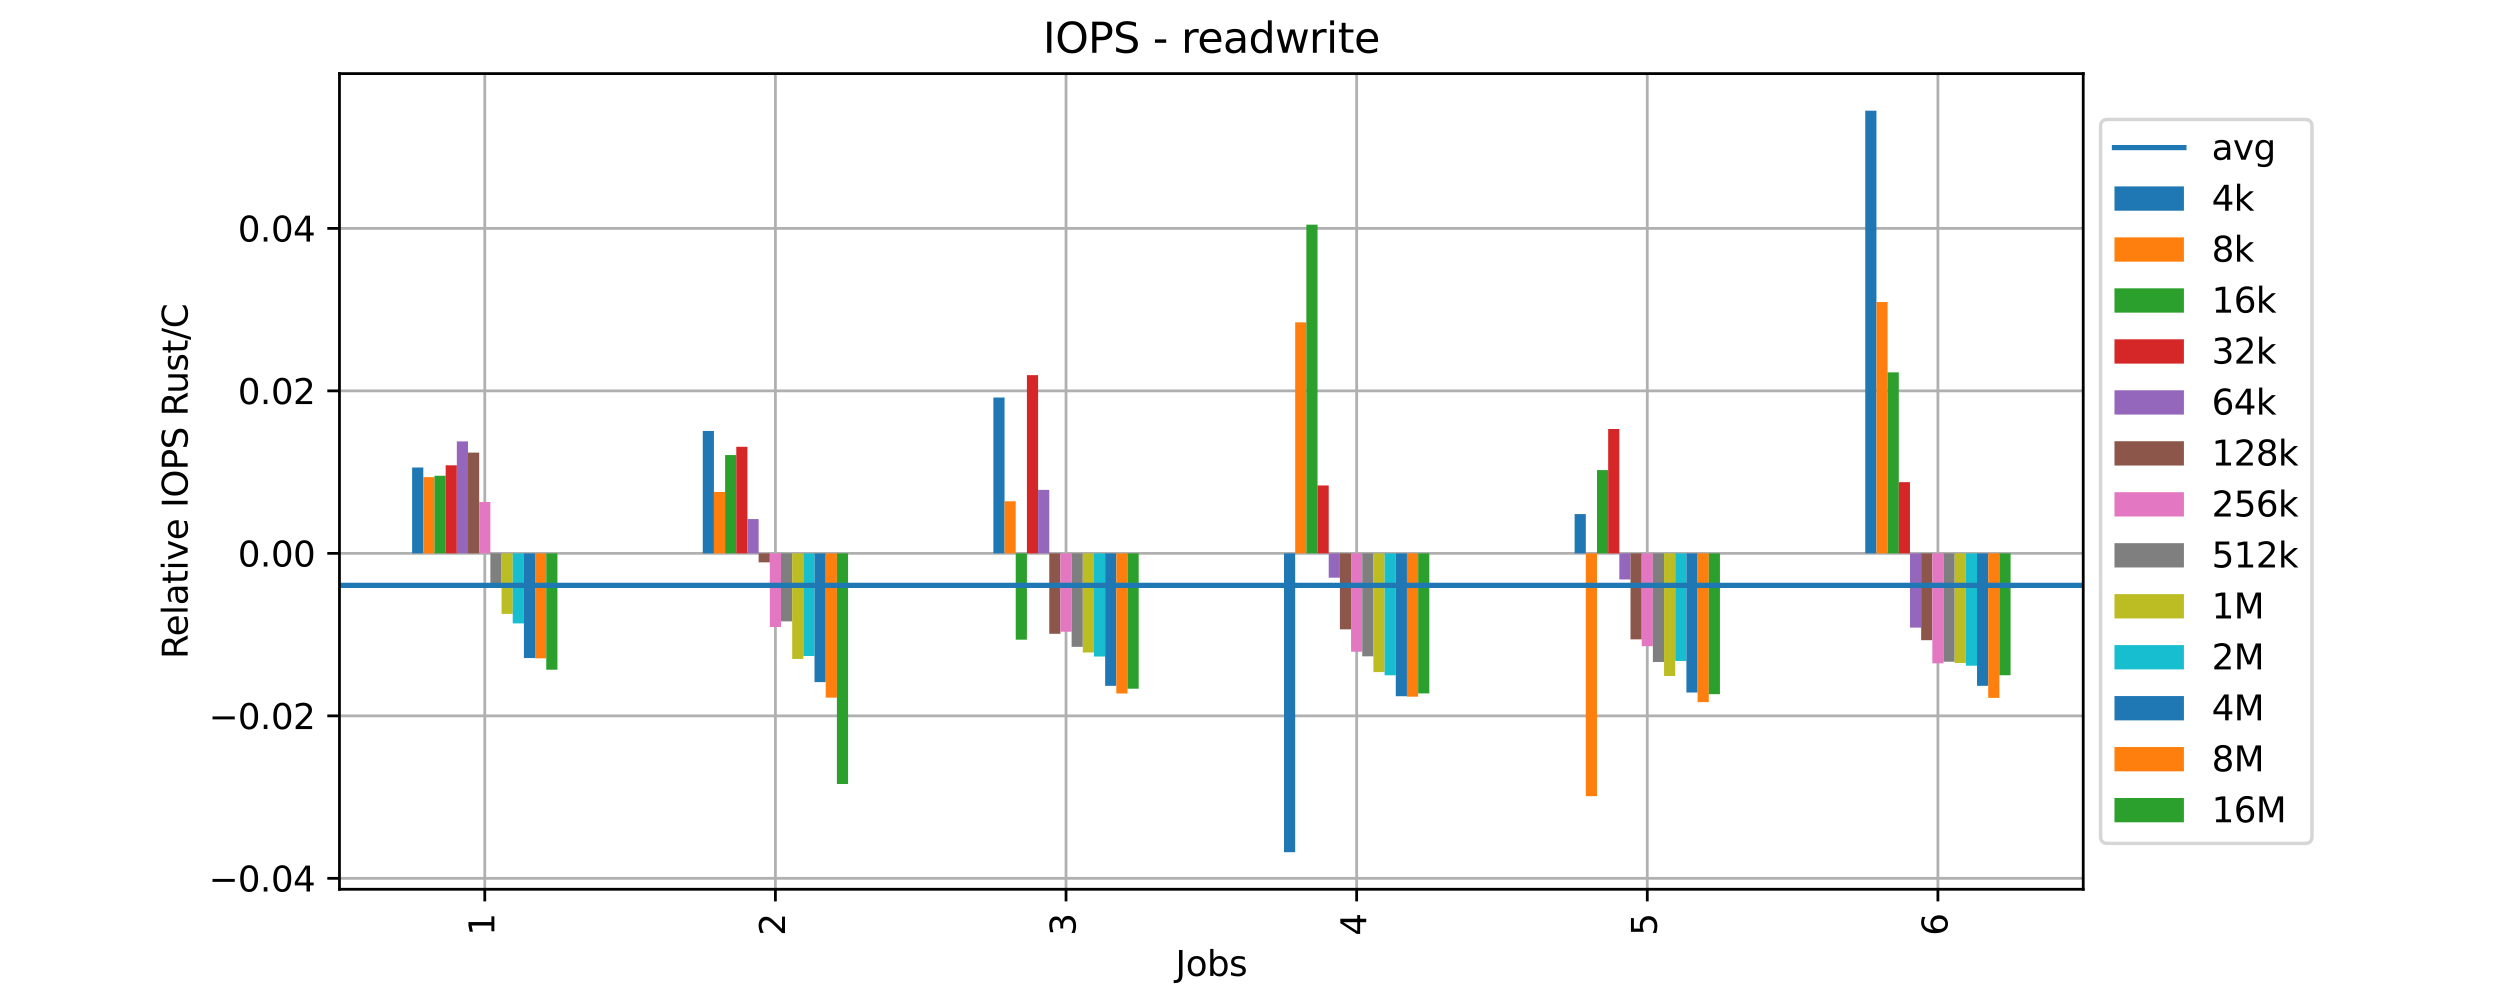 <?xml version="1.0" encoding="utf-8" standalone="no"?>
<!DOCTYPE svg PUBLIC "-//W3C//DTD SVG 1.1//EN"
  "http://www.w3.org/Graphics/SVG/1.1/DTD/svg11.dtd">
<svg xmlns:xlink="http://www.w3.org/1999/xlink" width="720pt" height="288pt" viewBox="0 0 720 288" xmlns="http://www.w3.org/2000/svg" version="1.1">
 <defs>
  <style type="text/css">*{stroke-linejoin: round; stroke-linecap: butt}</style>
 </defs>
 <g id="figure_1">
  <g id="patch_1">
   <path d="M 0 288 
L 720 288 
L 720 0 
L 0 0 
z
" style="fill: #ffffff"/>
  </g>
  <g id="axes_1">
   <g id="patch_2">
    <path d="M 97.766 256.108 
L 599.969 256.108 
L 599.969 21.2 
L 97.766 21.2 
z
" style="fill: #ffffff"/>
   </g>
   <g id="matplotlib.axis_1">
    <g id="xtick_1">
     <g id="line2d_1">
      <path d="M 139.616 256.108 
L 139.616 21.2 
" clip-path="url(#pba35c37165)" style="fill: none; stroke: #b0b0b0; stroke-width: 0.8; stroke-linecap: square"/>
     </g>
     <g id="line2d_2">
      <defs>
       <path id="me0e246e215" d="M 0 0 
L 0 3.5 
" style="stroke: #000000; stroke-width: 0.8"/>
      </defs>
      <g>
       <use xlink:href="#me0e246e215" x="139.616" y="256.108" style="stroke: #000000; stroke-width: 0.8"/>
      </g>
     </g>
     <g id="text_1">
      <!-- 1 -->
      <g transform="translate(142.375 269.471) rotate(-90) scale(0.1 -0.1)">
       <defs>
        <path id="DejaVuSans-31" d="M 794 531 
L 1825 531 
L 1825 4091 
L 703 3866 
L 703 4441 
L 1819 4666 
L 2450 4666 
L 2450 531 
L 3481 531 
L 3481 0 
L 794 0 
L 794 531 
z
" transform="scale(0.016)"/>
       </defs>
       <use xlink:href="#DejaVuSans-31"/>
      </g>
     </g>
    </g>
    <g id="xtick_2">
     <g id="line2d_3">
      <path d="M 223.316 256.108 
L 223.316 21.2 
" clip-path="url(#pba35c37165)" style="fill: none; stroke: #b0b0b0; stroke-width: 0.8; stroke-linecap: square"/>
     </g>
     <g id="line2d_4">
      <g>
       <use xlink:href="#me0e246e215" x="223.316" y="256.108" style="stroke: #000000; stroke-width: 0.8"/>
      </g>
     </g>
     <g id="text_2">
      <!-- 2 -->
      <g transform="translate(226.076 269.471) rotate(-90) scale(0.1 -0.1)">
       <defs>
        <path id="DejaVuSans-32" d="M 1228 531 
L 3431 531 
L 3431 0 
L 469 0 
L 469 531 
Q 828 903 1448 1529 
Q 2069 2156 2228 2338 
Q 2531 2678 2651 2914 
Q 2772 3150 2772 3378 
Q 2772 3750 2511 3984 
Q 2250 4219 1831 4219 
Q 1534 4219 1204 4116 
Q 875 4013 500 3803 
L 500 4441 
Q 881 4594 1212 4672 
Q 1544 4750 1819 4750 
Q 2544 4750 2975 4387 
Q 3406 4025 3406 3419 
Q 3406 3131 3298 2873 
Q 3191 2616 2906 2266 
Q 2828 2175 2409 1742 
Q 1991 1309 1228 531 
z
" transform="scale(0.016)"/>
       </defs>
       <use xlink:href="#DejaVuSans-32"/>
      </g>
     </g>
    </g>
    <g id="xtick_3">
     <g id="line2d_5">
      <path d="M 307.017 256.108 
L 307.017 21.2 
" clip-path="url(#pba35c37165)" style="fill: none; stroke: #b0b0b0; stroke-width: 0.8; stroke-linecap: square"/>
     </g>
     <g id="line2d_6">
      <g>
       <use xlink:href="#me0e246e215" x="307.017" y="256.108" style="stroke: #000000; stroke-width: 0.8"/>
      </g>
     </g>
     <g id="text_3">
      <!-- 3 -->
      <g transform="translate(309.776 269.471) rotate(-90) scale(0.1 -0.1)">
       <defs>
        <path id="DejaVuSans-33" d="M 2597 2516 
Q 3050 2419 3304 2112 
Q 3559 1806 3559 1356 
Q 3559 666 3084 287 
Q 2609 -91 1734 -91 
Q 1441 -91 1130 -33 
Q 819 25 488 141 
L 488 750 
Q 750 597 1062 519 
Q 1375 441 1716 441 
Q 2309 441 2620 675 
Q 2931 909 2931 1356 
Q 2931 1769 2642 2001 
Q 2353 2234 1838 2234 
L 1294 2234 
L 1294 2753 
L 1863 2753 
Q 2328 2753 2575 2939 
Q 2822 3125 2822 3475 
Q 2822 3834 2567 4026 
Q 2313 4219 1838 4219 
Q 1578 4219 1281 4162 
Q 984 4106 628 3988 
L 628 4550 
Q 988 4650 1302 4700 
Q 1616 4750 1894 4750 
Q 2613 4750 3031 4423 
Q 3450 4097 3450 3541 
Q 3450 3153 3228 2886 
Q 3006 2619 2597 2516 
z
" transform="scale(0.016)"/>
       </defs>
       <use xlink:href="#DejaVuSans-33"/>
      </g>
     </g>
    </g>
    <g id="xtick_4">
     <g id="line2d_7">
      <path d="M 390.717 256.108 
L 390.717 21.2 
" clip-path="url(#pba35c37165)" style="fill: none; stroke: #b0b0b0; stroke-width: 0.8; stroke-linecap: square"/>
     </g>
     <g id="line2d_8">
      <g>
       <use xlink:href="#me0e246e215" x="390.717" y="256.108" style="stroke: #000000; stroke-width: 0.8"/>
      </g>
     </g>
     <g id="text_4">
      <!-- 4 -->
      <g transform="translate(393.477 269.471) rotate(-90) scale(0.1 -0.1)">
       <defs>
        <path id="DejaVuSans-34" d="M 2419 4116 
L 825 1625 
L 2419 1625 
L 2419 4116 
z
M 2253 4666 
L 3047 4666 
L 3047 1625 
L 3713 1625 
L 3713 1100 
L 3047 1100 
L 3047 0 
L 2419 0 
L 2419 1100 
L 313 1100 
L 313 1709 
L 2253 4666 
z
" transform="scale(0.016)"/>
       </defs>
       <use xlink:href="#DejaVuSans-34"/>
      </g>
     </g>
    </g>
    <g id="xtick_5">
     <g id="line2d_9">
      <path d="M 474.418 256.108 
L 474.418 21.2 
" clip-path="url(#pba35c37165)" style="fill: none; stroke: #b0b0b0; stroke-width: 0.8; stroke-linecap: square"/>
     </g>
     <g id="line2d_10">
      <g>
       <use xlink:href="#me0e246e215" x="474.418" y="256.108" style="stroke: #000000; stroke-width: 0.8"/>
      </g>
     </g>
     <g id="text_5">
      <!-- 5 -->
      <g transform="translate(477.177 269.471) rotate(-90) scale(0.1 -0.1)">
       <defs>
        <path id="DejaVuSans-35" d="M 691 4666 
L 3169 4666 
L 3169 4134 
L 1269 4134 
L 1269 2991 
Q 1406 3038 1543 3061 
Q 1681 3084 1819 3084 
Q 2600 3084 3056 2656 
Q 3513 2228 3513 1497 
Q 3513 744 3044 326 
Q 2575 -91 1722 -91 
Q 1428 -91 1123 -41 
Q 819 9 494 109 
L 494 744 
Q 775 591 1075 516 
Q 1375 441 1709 441 
Q 2250 441 2565 725 
Q 2881 1009 2881 1497 
Q 2881 1984 2565 2268 
Q 2250 2553 1709 2553 
Q 1456 2553 1204 2497 
Q 953 2441 691 2322 
L 691 4666 
z
" transform="scale(0.016)"/>
       </defs>
       <use xlink:href="#DejaVuSans-35"/>
      </g>
     </g>
    </g>
    <g id="xtick_6">
     <g id="line2d_11">
      <path d="M 558.118 256.108 
L 558.118 21.2 
" clip-path="url(#pba35c37165)" style="fill: none; stroke: #b0b0b0; stroke-width: 0.8; stroke-linecap: square"/>
     </g>
     <g id="line2d_12">
      <g>
       <use xlink:href="#me0e246e215" x="558.118" y="256.108" style="stroke: #000000; stroke-width: 0.8"/>
      </g>
     </g>
     <g id="text_6">
      <!-- 6 -->
      <g transform="translate(560.878 269.471) rotate(-90) scale(0.1 -0.1)">
       <defs>
        <path id="DejaVuSans-36" d="M 2113 2584 
Q 1688 2584 1439 2293 
Q 1191 2003 1191 1497 
Q 1191 994 1439 701 
Q 1688 409 2113 409 
Q 2538 409 2786 701 
Q 3034 994 3034 1497 
Q 3034 2003 2786 2293 
Q 2538 2584 2113 2584 
z
M 3366 4563 
L 3366 3988 
Q 3128 4100 2886 4159 
Q 2644 4219 2406 4219 
Q 1781 4219 1451 3797 
Q 1122 3375 1075 2522 
Q 1259 2794 1537 2939 
Q 1816 3084 2150 3084 
Q 2853 3084 3261 2657 
Q 3669 2231 3669 1497 
Q 3669 778 3244 343 
Q 2819 -91 2113 -91 
Q 1303 -91 875 529 
Q 447 1150 447 2328 
Q 447 3434 972 4092 
Q 1497 4750 2381 4750 
Q 2619 4750 2861 4703 
Q 3103 4656 3366 4563 
z
" transform="scale(0.016)"/>
       </defs>
       <use xlink:href="#DejaVuSans-36"/>
      </g>
     </g>
    </g>
    <g id="text_7">
     <!-- Jobs -->
     <g transform="translate(338.554 281.069) scale(0.1 -0.1)">
      <defs>
       <path id="DejaVuSans-4a" d="M 628 4666 
L 1259 4666 
L 1259 325 
Q 1259 -519 939 -900 
Q 619 -1281 -91 -1281 
L -331 -1281 
L -331 -750 
L -134 -750 
Q 284 -750 456 -515 
Q 628 -281 628 325 
L 628 4666 
z
" transform="scale(0.016)"/>
       <path id="DejaVuSans-6f" d="M 1959 3097 
Q 1497 3097 1228 2736 
Q 959 2375 959 1747 
Q 959 1119 1226 758 
Q 1494 397 1959 397 
Q 2419 397 2687 759 
Q 2956 1122 2956 1747 
Q 2956 2369 2687 2733 
Q 2419 3097 1959 3097 
z
M 1959 3584 
Q 2709 3584 3137 3096 
Q 3566 2609 3566 1747 
Q 3566 888 3137 398 
Q 2709 -91 1959 -91 
Q 1206 -91 779 398 
Q 353 888 353 1747 
Q 353 2609 779 3096 
Q 1206 3584 1959 3584 
z
" transform="scale(0.016)"/>
       <path id="DejaVuSans-62" d="M 3116 1747 
Q 3116 2381 2855 2742 
Q 2594 3103 2138 3103 
Q 1681 3103 1420 2742 
Q 1159 2381 1159 1747 
Q 1159 1113 1420 752 
Q 1681 391 2138 391 
Q 2594 391 2855 752 
Q 3116 1113 3116 1747 
z
M 1159 2969 
Q 1341 3281 1617 3432 
Q 1894 3584 2278 3584 
Q 2916 3584 3314 3078 
Q 3713 2572 3713 1747 
Q 3713 922 3314 415 
Q 2916 -91 2278 -91 
Q 1894 -91 1617 61 
Q 1341 213 1159 525 
L 1159 0 
L 581 0 
L 581 4863 
L 1159 4863 
L 1159 2969 
z
" transform="scale(0.016)"/>
       <path id="DejaVuSans-73" d="M 2834 3397 
L 2834 2853 
Q 2591 2978 2328 3040 
Q 2066 3103 1784 3103 
Q 1356 3103 1142 2972 
Q 928 2841 928 2578 
Q 928 2378 1081 2264 
Q 1234 2150 1697 2047 
L 1894 2003 
Q 2506 1872 2764 1633 
Q 3022 1394 3022 966 
Q 3022 478 2636 193 
Q 2250 -91 1575 -91 
Q 1294 -91 989 -36 
Q 684 19 347 128 
L 347 722 
Q 666 556 975 473 
Q 1284 391 1588 391 
Q 1994 391 2212 530 
Q 2431 669 2431 922 
Q 2431 1156 2273 1281 
Q 2116 1406 1581 1522 
L 1381 1569 
Q 847 1681 609 1914 
Q 372 2147 372 2553 
Q 372 3047 722 3315 
Q 1072 3584 1716 3584 
Q 2034 3584 2315 3537 
Q 2597 3491 2834 3397 
z
" transform="scale(0.016)"/>
      </defs>
      <use xlink:href="#DejaVuSans-4a"/>
      <use xlink:href="#DejaVuSans-6f" x="29.492"/>
      <use xlink:href="#DejaVuSans-62" x="90.674"/>
      <use xlink:href="#DejaVuSans-73" x="154.15"/>
     </g>
    </g>
   </g>
   <g id="matplotlib.axis_2">
    <g id="ytick_1">
     <g id="line2d_13">
      <path d="M 97.766 252.964 
L 599.969 252.964 
" clip-path="url(#pba35c37165)" style="fill: none; stroke: #b0b0b0; stroke-width: 0.8; stroke-linecap: square"/>
     </g>
     <g id="line2d_14">
      <defs>
       <path id="m927649f3cc" d="M 0 0 
L -3.5 0 
" style="stroke: #000000; stroke-width: 0.8"/>
      </defs>
      <g>
       <use xlink:href="#m927649f3cc" x="97.766" y="252.964" style="stroke: #000000; stroke-width: 0.8"/>
      </g>
     </g>
     <g id="text_8">
      <!-- −0.04 -->
      <g transform="translate(60.12 256.763) scale(0.1 -0.1)">
       <defs>
        <path id="DejaVuSans-2212" d="M 678 2272 
L 4684 2272 
L 4684 1741 
L 678 1741 
L 678 2272 
z
" transform="scale(0.016)"/>
        <path id="DejaVuSans-30" d="M 2034 4250 
Q 1547 4250 1301 3770 
Q 1056 3291 1056 2328 
Q 1056 1369 1301 889 
Q 1547 409 2034 409 
Q 2525 409 2770 889 
Q 3016 1369 3016 2328 
Q 3016 3291 2770 3770 
Q 2525 4250 2034 4250 
z
M 2034 4750 
Q 2819 4750 3233 4129 
Q 3647 3509 3647 2328 
Q 3647 1150 3233 529 
Q 2819 -91 2034 -91 
Q 1250 -91 836 529 
Q 422 1150 422 2328 
Q 422 3509 836 4129 
Q 1250 4750 2034 4750 
z
" transform="scale(0.016)"/>
        <path id="DejaVuSans-2e" d="M 684 794 
L 1344 794 
L 1344 0 
L 684 0 
L 684 794 
z
" transform="scale(0.016)"/>
       </defs>
       <use xlink:href="#DejaVuSans-2212"/>
       <use xlink:href="#DejaVuSans-30" x="83.789"/>
       <use xlink:href="#DejaVuSans-2e" x="147.412"/>
       <use xlink:href="#DejaVuSans-30" x="179.199"/>
       <use xlink:href="#DejaVuSans-34" x="242.822"/>
      </g>
     </g>
    </g>
    <g id="ytick_2">
     <g id="line2d_15">
      <path d="M 97.766 206.166 
L 599.969 206.166 
" clip-path="url(#pba35c37165)" style="fill: none; stroke: #b0b0b0; stroke-width: 0.8; stroke-linecap: square"/>
     </g>
     <g id="line2d_16">
      <g>
       <use xlink:href="#m927649f3cc" x="97.766" y="206.166" style="stroke: #000000; stroke-width: 0.8"/>
      </g>
     </g>
     <g id="text_9">
      <!-- −0.02 -->
      <g transform="translate(60.12 209.966) scale(0.1 -0.1)">
       <use xlink:href="#DejaVuSans-2212"/>
       <use xlink:href="#DejaVuSans-30" x="83.789"/>
       <use xlink:href="#DejaVuSans-2e" x="147.412"/>
       <use xlink:href="#DejaVuSans-30" x="179.199"/>
       <use xlink:href="#DejaVuSans-32" x="242.822"/>
      </g>
     </g>
    </g>
    <g id="ytick_3">
     <g id="line2d_17">
      <path d="M 97.766 159.369 
L 599.969 159.369 
" clip-path="url(#pba35c37165)" style="fill: none; stroke: #b0b0b0; stroke-width: 0.8; stroke-linecap: square"/>
     </g>
     <g id="line2d_18">
      <g>
       <use xlink:href="#m927649f3cc" x="97.766" y="159.369" style="stroke: #000000; stroke-width: 0.8"/>
      </g>
     </g>
     <g id="text_10">
      <!-- 0.00 -->
      <g transform="translate(68.5 163.168) scale(0.1 -0.1)">
       <use xlink:href="#DejaVuSans-30"/>
       <use xlink:href="#DejaVuSans-2e" x="63.623"/>
       <use xlink:href="#DejaVuSans-30" x="95.41"/>
       <use xlink:href="#DejaVuSans-30" x="159.033"/>
      </g>
     </g>
    </g>
    <g id="ytick_4">
     <g id="line2d_19">
      <path d="M 97.766 112.571 
L 599.969 112.571 
" clip-path="url(#pba35c37165)" style="fill: none; stroke: #b0b0b0; stroke-width: 0.8; stroke-linecap: square"/>
     </g>
     <g id="line2d_20">
      <g>
       <use xlink:href="#m927649f3cc" x="97.766" y="112.571" style="stroke: #000000; stroke-width: 0.8"/>
      </g>
     </g>
     <g id="text_11">
      <!-- 0.02 -->
      <g transform="translate(68.5 116.371) scale(0.1 -0.1)">
       <use xlink:href="#DejaVuSans-30"/>
       <use xlink:href="#DejaVuSans-2e" x="63.623"/>
       <use xlink:href="#DejaVuSans-30" x="95.41"/>
       <use xlink:href="#DejaVuSans-32" x="159.033"/>
      </g>
     </g>
    </g>
    <g id="ytick_5">
     <g id="line2d_21">
      <path d="M 97.766 65.774 
L 599.969 65.774 
" clip-path="url(#pba35c37165)" style="fill: none; stroke: #b0b0b0; stroke-width: 0.8; stroke-linecap: square"/>
     </g>
     <g id="line2d_22">
      <g>
       <use xlink:href="#m927649f3cc" x="97.766" y="65.774" style="stroke: #000000; stroke-width: 0.8"/>
      </g>
     </g>
     <g id="text_12">
      <!-- 0.04 -->
      <g transform="translate(68.5 69.573) scale(0.1 -0.1)">
       <use xlink:href="#DejaVuSans-30"/>
       <use xlink:href="#DejaVuSans-2e" x="63.623"/>
       <use xlink:href="#DejaVuSans-30" x="95.41"/>
       <use xlink:href="#DejaVuSans-34" x="159.033"/>
      </g>
     </g>
    </g>
    <g id="text_13">
     <!-- Relative IOPS Rust/C -->
     <g transform="translate(54.041 189.755) rotate(-90) scale(0.1 -0.1)">
      <defs>
       <path id="DejaVuSans-52" d="M 2841 2188 
Q 3044 2119 3236 1894 
Q 3428 1669 3622 1275 
L 4263 0 
L 3584 0 
L 2988 1197 
Q 2756 1666 2539 1819 
Q 2322 1972 1947 1972 
L 1259 1972 
L 1259 0 
L 628 0 
L 628 4666 
L 2053 4666 
Q 2853 4666 3247 4331 
Q 3641 3997 3641 3322 
Q 3641 2881 3436 2590 
Q 3231 2300 2841 2188 
z
M 1259 4147 
L 1259 2491 
L 2053 2491 
Q 2509 2491 2742 2702 
Q 2975 2913 2975 3322 
Q 2975 3731 2742 3939 
Q 2509 4147 2053 4147 
L 1259 4147 
z
" transform="scale(0.016)"/>
       <path id="DejaVuSans-65" d="M 3597 1894 
L 3597 1613 
L 953 1613 
Q 991 1019 1311 708 
Q 1631 397 2203 397 
Q 2534 397 2845 478 
Q 3156 559 3463 722 
L 3463 178 
Q 3153 47 2828 -22 
Q 2503 -91 2169 -91 
Q 1331 -91 842 396 
Q 353 884 353 1716 
Q 353 2575 817 3079 
Q 1281 3584 2069 3584 
Q 2775 3584 3186 3129 
Q 3597 2675 3597 1894 
z
M 3022 2063 
Q 3016 2534 2758 2815 
Q 2500 3097 2075 3097 
Q 1594 3097 1305 2825 
Q 1016 2553 972 2059 
L 3022 2063 
z
" transform="scale(0.016)"/>
       <path id="DejaVuSans-6c" d="M 603 4863 
L 1178 4863 
L 1178 0 
L 603 0 
L 603 4863 
z
" transform="scale(0.016)"/>
       <path id="DejaVuSans-61" d="M 2194 1759 
Q 1497 1759 1228 1600 
Q 959 1441 959 1056 
Q 959 750 1161 570 
Q 1363 391 1709 391 
Q 2188 391 2477 730 
Q 2766 1069 2766 1631 
L 2766 1759 
L 2194 1759 
z
M 3341 1997 
L 3341 0 
L 2766 0 
L 2766 531 
Q 2569 213 2275 61 
Q 1981 -91 1556 -91 
Q 1019 -91 701 211 
Q 384 513 384 1019 
Q 384 1609 779 1909 
Q 1175 2209 1959 2209 
L 2766 2209 
L 2766 2266 
Q 2766 2663 2505 2880 
Q 2244 3097 1772 3097 
Q 1472 3097 1187 3025 
Q 903 2953 641 2809 
L 641 3341 
Q 956 3463 1253 3523 
Q 1550 3584 1831 3584 
Q 2591 3584 2966 3190 
Q 3341 2797 3341 1997 
z
" transform="scale(0.016)"/>
       <path id="DejaVuSans-74" d="M 1172 4494 
L 1172 3500 
L 2356 3500 
L 2356 3053 
L 1172 3053 
L 1172 1153 
Q 1172 725 1289 603 
Q 1406 481 1766 481 
L 2356 481 
L 2356 0 
L 1766 0 
Q 1100 0 847 248 
Q 594 497 594 1153 
L 594 3053 
L 172 3053 
L 172 3500 
L 594 3500 
L 594 4494 
L 1172 4494 
z
" transform="scale(0.016)"/>
       <path id="DejaVuSans-69" d="M 603 3500 
L 1178 3500 
L 1178 0 
L 603 0 
L 603 3500 
z
M 603 4863 
L 1178 4863 
L 1178 4134 
L 603 4134 
L 603 4863 
z
" transform="scale(0.016)"/>
       <path id="DejaVuSans-76" d="M 191 3500 
L 800 3500 
L 1894 563 
L 2988 3500 
L 3597 3500 
L 2284 0 
L 1503 0 
L 191 3500 
z
" transform="scale(0.016)"/>
       <path id="DejaVuSans-20" transform="scale(0.016)"/>
       <path id="DejaVuSans-49" d="M 628 4666 
L 1259 4666 
L 1259 0 
L 628 0 
L 628 4666 
z
" transform="scale(0.016)"/>
       <path id="DejaVuSans-4f" d="M 2522 4238 
Q 1834 4238 1429 3725 
Q 1025 3213 1025 2328 
Q 1025 1447 1429 934 
Q 1834 422 2522 422 
Q 3209 422 3611 934 
Q 4013 1447 4013 2328 
Q 4013 3213 3611 3725 
Q 3209 4238 2522 4238 
z
M 2522 4750 
Q 3503 4750 4090 4092 
Q 4678 3434 4678 2328 
Q 4678 1225 4090 567 
Q 3503 -91 2522 -91 
Q 1538 -91 948 565 
Q 359 1222 359 2328 
Q 359 3434 948 4092 
Q 1538 4750 2522 4750 
z
" transform="scale(0.016)"/>
       <path id="DejaVuSans-50" d="M 1259 4147 
L 1259 2394 
L 2053 2394 
Q 2494 2394 2734 2622 
Q 2975 2850 2975 3272 
Q 2975 3691 2734 3919 
Q 2494 4147 2053 4147 
L 1259 4147 
z
M 628 4666 
L 2053 4666 
Q 2838 4666 3239 4311 
Q 3641 3956 3641 3272 
Q 3641 2581 3239 2228 
Q 2838 1875 2053 1875 
L 1259 1875 
L 1259 0 
L 628 0 
L 628 4666 
z
" transform="scale(0.016)"/>
       <path id="DejaVuSans-53" d="M 3425 4513 
L 3425 3897 
Q 3066 4069 2747 4153 
Q 2428 4238 2131 4238 
Q 1616 4238 1336 4038 
Q 1056 3838 1056 3469 
Q 1056 3159 1242 3001 
Q 1428 2844 1947 2747 
L 2328 2669 
Q 3034 2534 3370 2195 
Q 3706 1856 3706 1288 
Q 3706 609 3251 259 
Q 2797 -91 1919 -91 
Q 1588 -91 1214 -16 
Q 841 59 441 206 
L 441 856 
Q 825 641 1194 531 
Q 1563 422 1919 422 
Q 2459 422 2753 634 
Q 3047 847 3047 1241 
Q 3047 1584 2836 1778 
Q 2625 1972 2144 2069 
L 1759 2144 
Q 1053 2284 737 2584 
Q 422 2884 422 3419 
Q 422 4038 858 4394 
Q 1294 4750 2059 4750 
Q 2388 4750 2728 4690 
Q 3069 4631 3425 4513 
z
" transform="scale(0.016)"/>
       <path id="DejaVuSans-75" d="M 544 1381 
L 544 3500 
L 1119 3500 
L 1119 1403 
Q 1119 906 1312 657 
Q 1506 409 1894 409 
Q 2359 409 2629 706 
Q 2900 1003 2900 1516 
L 2900 3500 
L 3475 3500 
L 3475 0 
L 2900 0 
L 2900 538 
Q 2691 219 2414 64 
Q 2138 -91 1772 -91 
Q 1169 -91 856 284 
Q 544 659 544 1381 
z
M 1991 3584 
L 1991 3584 
z
" transform="scale(0.016)"/>
       <path id="DejaVuSans-2f" d="M 1625 4666 
L 2156 4666 
L 531 -594 
L 0 -594 
L 1625 4666 
z
" transform="scale(0.016)"/>
       <path id="DejaVuSans-43" d="M 4122 4306 
L 4122 3641 
Q 3803 3938 3442 4084 
Q 3081 4231 2675 4231 
Q 1875 4231 1450 3742 
Q 1025 3253 1025 2328 
Q 1025 1406 1450 917 
Q 1875 428 2675 428 
Q 3081 428 3442 575 
Q 3803 722 4122 1019 
L 4122 359 
Q 3791 134 3420 21 
Q 3050 -91 2638 -91 
Q 1578 -91 968 557 
Q 359 1206 359 2328 
Q 359 3453 968 4101 
Q 1578 4750 2638 4750 
Q 3056 4750 3426 4639 
Q 3797 4528 4122 4306 
z
" transform="scale(0.016)"/>
      </defs>
      <use xlink:href="#DejaVuSans-52"/>
      <use xlink:href="#DejaVuSans-65" x="64.982"/>
      <use xlink:href="#DejaVuSans-6c" x="126.506"/>
      <use xlink:href="#DejaVuSans-61" x="154.289"/>
      <use xlink:href="#DejaVuSans-74" x="215.568"/>
      <use xlink:href="#DejaVuSans-69" x="254.777"/>
      <use xlink:href="#DejaVuSans-76" x="282.561"/>
      <use xlink:href="#DejaVuSans-65" x="341.74"/>
      <use xlink:href="#DejaVuSans-20" x="403.264"/>
      <use xlink:href="#DejaVuSans-49" x="435.051"/>
      <use xlink:href="#DejaVuSans-4f" x="464.543"/>
      <use xlink:href="#DejaVuSans-50" x="543.254"/>
      <use xlink:href="#DejaVuSans-53" x="603.557"/>
      <use xlink:href="#DejaVuSans-20" x="667.033"/>
      <use xlink:href="#DejaVuSans-52" x="698.82"/>
      <use xlink:href="#DejaVuSans-75" x="763.803"/>
      <use xlink:href="#DejaVuSans-73" x="827.182"/>
      <use xlink:href="#DejaVuSans-74" x="879.281"/>
      <use xlink:href="#DejaVuSans-2f" x="918.49"/>
      <use xlink:href="#DejaVuSans-43" x="952.182"/>
     </g>
    </g>
   </g>
   <g id="patch_3">
    <path d="M 118.691 159.369 
L 121.91 159.369 
L 121.91 134.641 
L 118.691 134.641 
z
" clip-path="url(#pba35c37165)" style="fill: #1f77b4"/>
   </g>
   <g id="patch_4">
    <path d="M 202.391 159.369 
L 205.611 159.369 
L 205.611 124.114 
L 202.391 124.114 
z
" clip-path="url(#pba35c37165)" style="fill: #1f77b4"/>
   </g>
   <g id="patch_5">
    <path d="M 286.092 159.369 
L 289.311 159.369 
L 289.311 114.488 
L 286.092 114.488 
z
" clip-path="url(#pba35c37165)" style="fill: #1f77b4"/>
   </g>
   <g id="patch_6">
    <path d="M 369.792 159.369 
L 373.012 159.369 
L 373.012 245.431 
L 369.792 245.431 
z
" clip-path="url(#pba35c37165)" style="fill: #1f77b4"/>
   </g>
   <g id="patch_7">
    <path d="M 453.493 159.369 
L 456.712 159.369 
L 456.712 148.053 
L 453.493 148.053 
z
" clip-path="url(#pba35c37165)" style="fill: #1f77b4"/>
   </g>
   <g id="patch_8">
    <path d="M 537.193 159.369 
L 540.413 159.369 
L 540.413 31.878 
L 537.193 31.878 
z
" clip-path="url(#pba35c37165)" style="fill: #1f77b4"/>
   </g>
   <g id="patch_9">
    <path d="M 121.91 159.369 
L 125.129 159.369 
L 125.129 137.409 
L 121.91 137.409 
z
" clip-path="url(#pba35c37165)" style="fill: #ff7f0e"/>
   </g>
   <g id="patch_10">
    <path d="M 205.611 159.369 
L 208.83 159.369 
L 208.83 141.686 
L 205.611 141.686 
z
" clip-path="url(#pba35c37165)" style="fill: #ff7f0e"/>
   </g>
   <g id="patch_11">
    <path d="M 289.311 159.369 
L 292.53 159.369 
L 292.53 144.371 
L 289.311 144.371 
z
" clip-path="url(#pba35c37165)" style="fill: #ff7f0e"/>
   </g>
   <g id="patch_12">
    <path d="M 373.012 159.369 
L 376.231 159.369 
L 376.231 92.836 
L 373.012 92.836 
z
" clip-path="url(#pba35c37165)" style="fill: #ff7f0e"/>
   </g>
   <g id="patch_13">
    <path d="M 456.712 159.369 
L 459.931 159.369 
L 459.931 229.3 
L 456.712 229.3 
z
" clip-path="url(#pba35c37165)" style="fill: #ff7f0e"/>
   </g>
   <g id="patch_14">
    <path d="M 540.413 159.369 
L 543.632 159.369 
L 543.632 86.99 
L 540.413 86.99 
z
" clip-path="url(#pba35c37165)" style="fill: #ff7f0e"/>
   </g>
   <g id="patch_15">
    <path d="M 125.129 159.369 
L 128.349 159.369 
L 128.349 137.02 
L 125.129 137.02 
z
" clip-path="url(#pba35c37165)" style="fill: #2ca02c"/>
   </g>
   <g id="patch_16">
    <path d="M 208.83 159.369 
L 212.049 159.369 
L 212.049 131.055 
L 208.83 131.055 
z
" clip-path="url(#pba35c37165)" style="fill: #2ca02c"/>
   </g>
   <g id="patch_17">
    <path d="M 292.53 159.369 
L 295.75 159.369 
L 295.75 184.228 
L 292.53 184.228 
z
" clip-path="url(#pba35c37165)" style="fill: #2ca02c"/>
   </g>
   <g id="patch_18">
    <path d="M 376.231 159.369 
L 379.45 159.369 
L 379.45 64.704 
L 376.231 64.704 
z
" clip-path="url(#pba35c37165)" style="fill: #2ca02c"/>
   </g>
   <g id="patch_19">
    <path d="M 459.931 159.369 
L 463.151 159.369 
L 463.151 135.386 
L 459.931 135.386 
z
" clip-path="url(#pba35c37165)" style="fill: #2ca02c"/>
   </g>
   <g id="patch_20">
    <path d="M 543.632 159.369 
L 546.851 159.369 
L 546.851 107.235 
L 543.632 107.235 
z
" clip-path="url(#pba35c37165)" style="fill: #2ca02c"/>
   </g>
   <g id="patch_21">
    <path d="M 128.349 159.369 
L 131.568 159.369 
L 131.568 134.01 
L 128.349 134.01 
z
" clip-path="url(#pba35c37165)" style="fill: #d62728"/>
   </g>
   <g id="patch_22">
    <path d="M 212.049 159.369 
L 215.268 159.369 
L 215.268 128.672 
L 212.049 128.672 
z
" clip-path="url(#pba35c37165)" style="fill: #d62728"/>
   </g>
   <g id="patch_23">
    <path d="M 295.75 159.369 
L 298.969 159.369 
L 298.969 108.042 
L 295.75 108.042 
z
" clip-path="url(#pba35c37165)" style="fill: #d62728"/>
   </g>
   <g id="patch_24">
    <path d="M 379.45 159.369 
L 382.669 159.369 
L 382.669 139.813 
L 379.45 139.813 
z
" clip-path="url(#pba35c37165)" style="fill: #d62728"/>
   </g>
   <g id="patch_25">
    <path d="M 463.151 159.369 
L 466.37 159.369 
L 466.37 123.551 
L 463.151 123.551 
z
" clip-path="url(#pba35c37165)" style="fill: #d62728"/>
   </g>
   <g id="patch_26">
    <path d="M 546.851 159.369 
L 550.07 159.369 
L 550.07 138.861 
L 546.851 138.861 
z
" clip-path="url(#pba35c37165)" style="fill: #d62728"/>
   </g>
   <g id="patch_27">
    <path d="M 131.568 159.369 
L 134.787 159.369 
L 134.787 127.116 
L 131.568 127.116 
z
" clip-path="url(#pba35c37165)" style="fill: #9467bd"/>
   </g>
   <g id="patch_28">
    <path d="M 215.268 159.369 
L 218.488 159.369 
L 218.488 149.49 
L 215.268 149.49 
z
" clip-path="url(#pba35c37165)" style="fill: #9467bd"/>
   </g>
   <g id="patch_29">
    <path d="M 298.969 159.369 
L 302.188 159.369 
L 302.188 141.086 
L 298.969 141.086 
z
" clip-path="url(#pba35c37165)" style="fill: #9467bd"/>
   </g>
   <g id="patch_30">
    <path d="M 382.669 159.369 
L 385.889 159.369 
L 385.889 166.38 
L 382.669 166.38 
z
" clip-path="url(#pba35c37165)" style="fill: #9467bd"/>
   </g>
   <g id="patch_31">
    <path d="M 466.37 159.369 
L 469.589 159.369 
L 469.589 166.886 
L 466.37 166.886 
z
" clip-path="url(#pba35c37165)" style="fill: #9467bd"/>
   </g>
   <g id="patch_32">
    <path d="M 550.07 159.369 
L 553.29 159.369 
L 553.29 180.749 
L 550.07 180.749 
z
" clip-path="url(#pba35c37165)" style="fill: #9467bd"/>
   </g>
   <g id="patch_33">
    <path d="M 134.787 159.369 
L 138.006 159.369 
L 138.006 130.352 
L 134.787 130.352 
z
" clip-path="url(#pba35c37165)" style="fill: #8c564b"/>
   </g>
   <g id="patch_34">
    <path d="M 218.488 159.369 
L 221.707 159.369 
L 221.707 161.957 
L 218.488 161.957 
z
" clip-path="url(#pba35c37165)" style="fill: #8c564b"/>
   </g>
   <g id="patch_35">
    <path d="M 302.188 159.369 
L 305.407 159.369 
L 305.407 182.532 
L 302.188 182.532 
z
" clip-path="url(#pba35c37165)" style="fill: #8c564b"/>
   </g>
   <g id="patch_36">
    <path d="M 385.889 159.369 
L 389.108 159.369 
L 389.108 181.251 
L 385.889 181.251 
z
" clip-path="url(#pba35c37165)" style="fill: #8c564b"/>
   </g>
   <g id="patch_37">
    <path d="M 469.589 159.369 
L 472.808 159.369 
L 472.808 184.138 
L 469.589 184.138 
z
" clip-path="url(#pba35c37165)" style="fill: #8c564b"/>
   </g>
   <g id="patch_38">
    <path d="M 553.29 159.369 
L 556.509 159.369 
L 556.509 184.374 
L 553.29 184.374 
z
" clip-path="url(#pba35c37165)" style="fill: #8c564b"/>
   </g>
   <g id="patch_39">
    <path d="M 138.006 159.369 
L 141.226 159.369 
L 141.226 144.58 
L 138.006 144.58 
z
" clip-path="url(#pba35c37165)" style="fill: #e377c2"/>
   </g>
   <g id="patch_40">
    <path d="M 221.707 159.369 
L 224.926 159.369 
L 224.926 180.573 
L 221.707 180.573 
z
" clip-path="url(#pba35c37165)" style="fill: #e377c2"/>
   </g>
   <g id="patch_41">
    <path d="M 305.407 159.369 
L 308.627 159.369 
L 308.627 181.933 
L 305.407 181.933 
z
" clip-path="url(#pba35c37165)" style="fill: #e377c2"/>
   </g>
   <g id="patch_42">
    <path d="M 389.108 159.369 
L 392.327 159.369 
L 392.327 187.686 
L 389.108 187.686 
z
" clip-path="url(#pba35c37165)" style="fill: #e377c2"/>
   </g>
   <g id="patch_43">
    <path d="M 472.808 159.369 
L 476.028 159.369 
L 476.028 186.105 
L 472.808 186.105 
z
" clip-path="url(#pba35c37165)" style="fill: #e377c2"/>
   </g>
   <g id="patch_44">
    <path d="M 556.509 159.369 
L 559.728 159.369 
L 559.728 191.033 
L 556.509 191.033 
z
" clip-path="url(#pba35c37165)" style="fill: #e377c2"/>
   </g>
   <g id="patch_45">
    <path d="M 141.226 159.369 
L 144.445 159.369 
L 144.445 168.143 
L 141.226 168.143 
z
" clip-path="url(#pba35c37165)" style="fill: #7f7f7f"/>
   </g>
   <g id="patch_46">
    <path d="M 224.926 159.369 
L 228.145 159.369 
L 228.145 178.955 
L 224.926 178.955 
z
" clip-path="url(#pba35c37165)" style="fill: #7f7f7f"/>
   </g>
   <g id="patch_47">
    <path d="M 308.627 159.369 
L 311.846 159.369 
L 311.846 186.294 
L 308.627 186.294 
z
" clip-path="url(#pba35c37165)" style="fill: #7f7f7f"/>
   </g>
   <g id="patch_48">
    <path d="M 392.327 159.369 
L 395.546 159.369 
L 395.546 189.022 
L 392.327 189.022 
z
" clip-path="url(#pba35c37165)" style="fill: #7f7f7f"/>
   </g>
   <g id="patch_49">
    <path d="M 476.028 159.369 
L 479.247 159.369 
L 479.247 190.652 
L 476.028 190.652 
z
" clip-path="url(#pba35c37165)" style="fill: #7f7f7f"/>
   </g>
   <g id="patch_50">
    <path d="M 559.728 159.369 
L 562.947 159.369 
L 562.947 190.576 
L 559.728 190.576 
z
" clip-path="url(#pba35c37165)" style="fill: #7f7f7f"/>
   </g>
   <g id="patch_51">
    <path d="M 144.445 159.369 
L 147.664 159.369 
L 147.664 176.806 
L 144.445 176.806 
z
" clip-path="url(#pba35c37165)" style="fill: #bcbd22"/>
   </g>
   <g id="patch_52">
    <path d="M 228.145 159.369 
L 231.365 159.369 
L 231.365 189.773 
L 228.145 189.773 
z
" clip-path="url(#pba35c37165)" style="fill: #bcbd22"/>
   </g>
   <g id="patch_53">
    <path d="M 311.846 159.369 
L 315.065 159.369 
L 315.065 187.922 
L 311.846 187.922 
z
" clip-path="url(#pba35c37165)" style="fill: #bcbd22"/>
   </g>
   <g id="patch_54">
    <path d="M 395.546 159.369 
L 398.766 159.369 
L 398.766 193.562 
L 395.546 193.562 
z
" clip-path="url(#pba35c37165)" style="fill: #bcbd22"/>
   </g>
   <g id="patch_55">
    <path d="M 479.247 159.369 
L 482.466 159.369 
L 482.466 194.686 
L 479.247 194.686 
z
" clip-path="url(#pba35c37165)" style="fill: #bcbd22"/>
   </g>
   <g id="patch_56">
    <path d="M 562.947 159.369 
L 566.167 159.369 
L 566.167 190.949 
L 562.947 190.949 
z
" clip-path="url(#pba35c37165)" style="fill: #bcbd22"/>
   </g>
   <g id="patch_57">
    <path d="M 147.664 159.369 
L 150.883 159.369 
L 150.883 179.54 
L 147.664 179.54 
z
" clip-path="url(#pba35c37165)" style="fill: #17becf"/>
   </g>
   <g id="patch_58">
    <path d="M 231.365 159.369 
L 234.584 159.369 
L 234.584 188.923 
L 231.365 188.923 
z
" clip-path="url(#pba35c37165)" style="fill: #17becf"/>
   </g>
   <g id="patch_59">
    <path d="M 315.065 159.369 
L 318.284 159.369 
L 318.284 189.083 
L 315.065 189.083 
z
" clip-path="url(#pba35c37165)" style="fill: #17becf"/>
   </g>
   <g id="patch_60">
    <path d="M 398.766 159.369 
L 401.985 159.369 
L 401.985 194.482 
L 398.766 194.482 
z
" clip-path="url(#pba35c37165)" style="fill: #17becf"/>
   </g>
   <g id="patch_61">
    <path d="M 482.466 159.369 
L 485.685 159.369 
L 485.685 190.354 
L 482.466 190.354 
z
" clip-path="url(#pba35c37165)" style="fill: #17becf"/>
   </g>
   <g id="patch_62">
    <path d="M 566.167 159.369 
L 569.386 159.369 
L 569.386 191.725 
L 566.167 191.725 
z
" clip-path="url(#pba35c37165)" style="fill: #17becf"/>
   </g>
   <g id="patch_63">
    <path d="M 150.883 159.369 
L 154.103 159.369 
L 154.103 189.52 
L 150.883 189.52 
z
" clip-path="url(#pba35c37165)" style="fill: #1f77b4"/>
   </g>
   <g id="patch_64">
    <path d="M 234.584 159.369 
L 237.803 159.369 
L 237.803 196.45 
L 234.584 196.45 
z
" clip-path="url(#pba35c37165)" style="fill: #1f77b4"/>
   </g>
   <g id="patch_65">
    <path d="M 318.284 159.369 
L 321.504 159.369 
L 321.504 197.522 
L 318.284 197.522 
z
" clip-path="url(#pba35c37165)" style="fill: #1f77b4"/>
   </g>
   <g id="patch_66">
    <path d="M 401.985 159.369 
L 405.204 159.369 
L 405.204 200.513 
L 401.985 200.513 
z
" clip-path="url(#pba35c37165)" style="fill: #1f77b4"/>
   </g>
   <g id="patch_67">
    <path d="M 485.685 159.369 
L 488.905 159.369 
L 488.905 199.447 
L 485.685 199.447 
z
" clip-path="url(#pba35c37165)" style="fill: #1f77b4"/>
   </g>
   <g id="patch_68">
    <path d="M 569.386 159.369 
L 572.605 159.369 
L 572.605 197.517 
L 569.386 197.517 
z
" clip-path="url(#pba35c37165)" style="fill: #1f77b4"/>
   </g>
   <g id="patch_69">
    <path d="M 154.103 159.369 
L 157.322 159.369 
L 157.322 189.599 
L 154.103 189.599 
z
" clip-path="url(#pba35c37165)" style="fill: #ff7f0e"/>
   </g>
   <g id="patch_70">
    <path d="M 237.803 159.369 
L 241.022 159.369 
L 241.022 200.92 
L 237.803 200.92 
z
" clip-path="url(#pba35c37165)" style="fill: #ff7f0e"/>
   </g>
   <g id="patch_71">
    <path d="M 321.504 159.369 
L 324.723 159.369 
L 324.723 199.723 
L 321.504 199.723 
z
" clip-path="url(#pba35c37165)" style="fill: #ff7f0e"/>
   </g>
   <g id="patch_72">
    <path d="M 405.204 159.369 
L 408.423 159.369 
L 408.423 200.647 
L 405.204 200.647 
z
" clip-path="url(#pba35c37165)" style="fill: #ff7f0e"/>
   </g>
   <g id="patch_73">
    <path d="M 488.905 159.369 
L 492.124 159.369 
L 492.124 202.21 
L 488.905 202.21 
z
" clip-path="url(#pba35c37165)" style="fill: #ff7f0e"/>
   </g>
   <g id="patch_74">
    <path d="M 572.605 159.369 
L 575.824 159.369 
L 575.824 200.987 
L 572.605 200.987 
z
" clip-path="url(#pba35c37165)" style="fill: #ff7f0e"/>
   </g>
   <g id="patch_75">
    <path d="M 157.322 159.369 
L 160.541 159.369 
L 160.541 192.879 
L 157.322 192.879 
z
" clip-path="url(#pba35c37165)" style="fill: #2ca02c"/>
   </g>
   <g id="patch_76">
    <path d="M 241.022 159.369 
L 244.242 159.369 
L 244.242 225.797 
L 241.022 225.797 
z
" clip-path="url(#pba35c37165)" style="fill: #2ca02c"/>
   </g>
   <g id="patch_77">
    <path d="M 324.723 159.369 
L 327.942 159.369 
L 327.942 198.35 
L 324.723 198.35 
z
" clip-path="url(#pba35c37165)" style="fill: #2ca02c"/>
   </g>
   <g id="patch_78">
    <path d="M 408.423 159.369 
L 411.643 159.369 
L 411.643 199.708 
L 408.423 199.708 
z
" clip-path="url(#pba35c37165)" style="fill: #2ca02c"/>
   </g>
   <g id="patch_79">
    <path d="M 492.124 159.369 
L 495.343 159.369 
L 495.343 199.923 
L 492.124 199.923 
z
" clip-path="url(#pba35c37165)" style="fill: #2ca02c"/>
   </g>
   <g id="patch_80">
    <path d="M 575.824 159.369 
L 579.044 159.369 
L 579.044 194.473 
L 575.824 194.473 
z
" clip-path="url(#pba35c37165)" style="fill: #2ca02c"/>
   </g>
   <g id="line2d_23">
    <path d="M 97.766 168.585 
L 599.969 168.585 
" clip-path="url(#pba35c37165)" style="fill: none; stroke: #1f77b4; stroke-width: 1.5; stroke-linecap: square"/>
   </g>
   <g id="patch_81">
    <path d="M 97.766 256.108 
L 97.766 21.2 
" style="fill: none; stroke: #000000; stroke-width: 0.8; stroke-linejoin: miter; stroke-linecap: square"/>
   </g>
   <g id="patch_82">
    <path d="M 599.969 256.108 
L 599.969 21.2 
" style="fill: none; stroke: #000000; stroke-width: 0.8; stroke-linejoin: miter; stroke-linecap: square"/>
   </g>
   <g id="patch_83">
    <path d="M 97.766 256.108 
L 599.969 256.108 
" style="fill: none; stroke: #000000; stroke-width: 0.8; stroke-linejoin: miter; stroke-linecap: square"/>
   </g>
   <g id="patch_84">
    <path d="M 97.766 21.2 
L 599.969 21.2 
" style="fill: none; stroke: #000000; stroke-width: 0.8; stroke-linejoin: miter; stroke-linecap: square"/>
   </g>
   <g id="text_14">
    <!-- IOPS - readwrite -->
    <g transform="translate(300.375 15.2) scale(0.12 -0.12)">
     <defs>
      <path id="DejaVuSans-2d" d="M 313 2009 
L 1997 2009 
L 1997 1497 
L 313 1497 
L 313 2009 
z
" transform="scale(0.016)"/>
      <path id="DejaVuSans-72" d="M 2631 2963 
Q 2534 3019 2420 3045 
Q 2306 3072 2169 3072 
Q 1681 3072 1420 2755 
Q 1159 2438 1159 1844 
L 1159 0 
L 581 0 
L 581 3500 
L 1159 3500 
L 1159 2956 
Q 1341 3275 1631 3429 
Q 1922 3584 2338 3584 
Q 2397 3584 2469 3576 
Q 2541 3569 2628 3553 
L 2631 2963 
z
" transform="scale(0.016)"/>
      <path id="DejaVuSans-64" d="M 2906 2969 
L 2906 4863 
L 3481 4863 
L 3481 0 
L 2906 0 
L 2906 525 
Q 2725 213 2448 61 
Q 2172 -91 1784 -91 
Q 1150 -91 751 415 
Q 353 922 353 1747 
Q 353 2572 751 3078 
Q 1150 3584 1784 3584 
Q 2172 3584 2448 3432 
Q 2725 3281 2906 2969 
z
M 947 1747 
Q 947 1113 1208 752 
Q 1469 391 1925 391 
Q 2381 391 2643 752 
Q 2906 1113 2906 1747 
Q 2906 2381 2643 2742 
Q 2381 3103 1925 3103 
Q 1469 3103 1208 2742 
Q 947 2381 947 1747 
z
" transform="scale(0.016)"/>
      <path id="DejaVuSans-77" d="M 269 3500 
L 844 3500 
L 1563 769 
L 2278 3500 
L 2956 3500 
L 3675 769 
L 4391 3500 
L 4966 3500 
L 4050 0 
L 3372 0 
L 2619 2869 
L 1863 0 
L 1184 0 
L 269 3500 
z
" transform="scale(0.016)"/>
     </defs>
     <use xlink:href="#DejaVuSans-49"/>
     <use xlink:href="#DejaVuSans-4f" x="29.492"/>
     <use xlink:href="#DejaVuSans-50" x="108.203"/>
     <use xlink:href="#DejaVuSans-53" x="168.506"/>
     <use xlink:href="#DejaVuSans-20" x="231.982"/>
     <use xlink:href="#DejaVuSans-2d" x="263.77"/>
     <use xlink:href="#DejaVuSans-20" x="299.854"/>
     <use xlink:href="#DejaVuSans-72" x="331.641"/>
     <use xlink:href="#DejaVuSans-65" x="370.504"/>
     <use xlink:href="#DejaVuSans-61" x="432.027"/>
     <use xlink:href="#DejaVuSans-64" x="493.307"/>
     <use xlink:href="#DejaVuSans-77" x="556.783"/>
     <use xlink:href="#DejaVuSans-72" x="638.57"/>
     <use xlink:href="#DejaVuSans-69" x="679.684"/>
     <use xlink:href="#DejaVuSans-74" x="707.467"/>
     <use xlink:href="#DejaVuSans-65" x="746.676"/>
    </g>
   </g>
   <g id="legend_1">
    <g id="patch_85">
     <path d="M 606.969 242.901 
L 663.847 242.901 
Q 665.847 242.901 665.847 240.901 
L 665.847 36.407 
Q 665.847 34.407 663.847 34.407 
L 606.969 34.407 
Q 604.969 34.407 604.969 36.407 
L 604.969 240.901 
Q 604.969 242.901 606.969 242.901 
z
" style="fill: #ffffff; opacity: 0.8; stroke: #cccccc; stroke-linejoin: miter"/>
    </g>
    <g id="line2d_24">
     <path d="M 608.969 42.506 
L 618.969 42.506 
L 628.969 42.506 
" style="fill: none; stroke: #1f77b4; stroke-width: 1.5; stroke-linecap: square"/>
    </g>
    <g id="text_15">
     <!-- avg -->
     <g transform="translate(636.969 46.006) scale(0.1 -0.1)">
      <defs>
       <path id="DejaVuSans-67" d="M 2906 1791 
Q 2906 2416 2648 2759 
Q 2391 3103 1925 3103 
Q 1463 3103 1205 2759 
Q 947 2416 947 1791 
Q 947 1169 1205 825 
Q 1463 481 1925 481 
Q 2391 481 2648 825 
Q 2906 1169 2906 1791 
z
M 3481 434 
Q 3481 -459 3084 -895 
Q 2688 -1331 1869 -1331 
Q 1566 -1331 1297 -1286 
Q 1028 -1241 775 -1147 
L 775 -588 
Q 1028 -725 1275 -790 
Q 1522 -856 1778 -856 
Q 2344 -856 2625 -561 
Q 2906 -266 2906 331 
L 2906 616 
Q 2728 306 2450 153 
Q 2172 0 1784 0 
Q 1141 0 747 490 
Q 353 981 353 1791 
Q 353 2603 747 3093 
Q 1141 3584 1784 3584 
Q 2172 3584 2450 3431 
Q 2728 3278 2906 2969 
L 2906 3500 
L 3481 3500 
L 3481 434 
z
" transform="scale(0.016)"/>
      </defs>
      <use xlink:href="#DejaVuSans-61"/>
      <use xlink:href="#DejaVuSans-76" x="61.279"/>
      <use xlink:href="#DejaVuSans-67" x="120.459"/>
     </g>
    </g>
    <g id="patch_86">
     <path d="M 608.969 60.684 
L 628.969 60.684 
L 628.969 53.684 
L 608.969 53.684 
z
" style="fill: #1f77b4"/>
    </g>
    <g id="text_16">
     <!-- 4k -->
     <g transform="translate(636.969 60.684) scale(0.1 -0.1)">
      <defs>
       <path id="DejaVuSans-6b" d="M 581 4863 
L 1159 4863 
L 1159 1991 
L 2875 3500 
L 3609 3500 
L 1753 1863 
L 3688 0 
L 2938 0 
L 1159 1709 
L 1159 0 
L 581 0 
L 581 4863 
z
" transform="scale(0.016)"/>
      </defs>
      <use xlink:href="#DejaVuSans-34"/>
      <use xlink:href="#DejaVuSans-6b" x="63.623"/>
     </g>
    </g>
    <g id="patch_87">
     <path d="M 608.969 75.362 
L 628.969 75.362 
L 628.969 68.362 
L 608.969 68.362 
z
" style="fill: #ff7f0e"/>
    </g>
    <g id="text_17">
     <!-- 8k -->
     <g transform="translate(636.969 75.362) scale(0.1 -0.1)">
      <defs>
       <path id="DejaVuSans-38" d="M 2034 2216 
Q 1584 2216 1326 1975 
Q 1069 1734 1069 1313 
Q 1069 891 1326 650 
Q 1584 409 2034 409 
Q 2484 409 2743 651 
Q 3003 894 3003 1313 
Q 3003 1734 2745 1975 
Q 2488 2216 2034 2216 
z
M 1403 2484 
Q 997 2584 770 2862 
Q 544 3141 544 3541 
Q 544 4100 942 4425 
Q 1341 4750 2034 4750 
Q 2731 4750 3128 4425 
Q 3525 4100 3525 3541 
Q 3525 3141 3298 2862 
Q 3072 2584 2669 2484 
Q 3125 2378 3379 2068 
Q 3634 1759 3634 1313 
Q 3634 634 3220 271 
Q 2806 -91 2034 -91 
Q 1263 -91 848 271 
Q 434 634 434 1313 
Q 434 1759 690 2068 
Q 947 2378 1403 2484 
z
M 1172 3481 
Q 1172 3119 1398 2916 
Q 1625 2713 2034 2713 
Q 2441 2713 2670 2916 
Q 2900 3119 2900 3481 
Q 2900 3844 2670 4047 
Q 2441 4250 2034 4250 
Q 1625 4250 1398 4047 
Q 1172 3844 1172 3481 
z
" transform="scale(0.016)"/>
      </defs>
      <use xlink:href="#DejaVuSans-38"/>
      <use xlink:href="#DejaVuSans-6b" x="63.623"/>
     </g>
    </g>
    <g id="patch_88">
     <path d="M 608.969 90.04 
L 628.969 90.04 
L 628.969 83.04 
L 608.969 83.04 
z
" style="fill: #2ca02c"/>
    </g>
    <g id="text_18">
     <!-- 16k -->
     <g transform="translate(636.969 90.04) scale(0.1 -0.1)">
      <use xlink:href="#DejaVuSans-31"/>
      <use xlink:href="#DejaVuSans-36" x="63.623"/>
      <use xlink:href="#DejaVuSans-6b" x="127.246"/>
     </g>
    </g>
    <g id="patch_89">
     <path d="M 608.969 104.718 
L 628.969 104.718 
L 628.969 97.718 
L 608.969 97.718 
z
" style="fill: #d62728"/>
    </g>
    <g id="text_19">
     <!-- 32k -->
     <g transform="translate(636.969 104.718) scale(0.1 -0.1)">
      <use xlink:href="#DejaVuSans-33"/>
      <use xlink:href="#DejaVuSans-32" x="63.623"/>
      <use xlink:href="#DejaVuSans-6b" x="127.246"/>
     </g>
    </g>
    <g id="patch_90">
     <path d="M 608.969 119.396 
L 628.969 119.396 
L 628.969 112.396 
L 608.969 112.396 
z
" style="fill: #9467bd"/>
    </g>
    <g id="text_20">
     <!-- 64k -->
     <g transform="translate(636.969 119.396) scale(0.1 -0.1)">
      <use xlink:href="#DejaVuSans-36"/>
      <use xlink:href="#DejaVuSans-34" x="63.623"/>
      <use xlink:href="#DejaVuSans-6b" x="127.246"/>
     </g>
    </g>
    <g id="patch_91">
     <path d="M 608.969 134.074 
L 628.969 134.074 
L 628.969 127.074 
L 608.969 127.074 
z
" style="fill: #8c564b"/>
    </g>
    <g id="text_21">
     <!-- 128k -->
     <g transform="translate(636.969 134.074) scale(0.1 -0.1)">
      <use xlink:href="#DejaVuSans-31"/>
      <use xlink:href="#DejaVuSans-32" x="63.623"/>
      <use xlink:href="#DejaVuSans-38" x="127.246"/>
      <use xlink:href="#DejaVuSans-6b" x="190.869"/>
     </g>
    </g>
    <g id="patch_92">
     <path d="M 608.969 148.753 
L 628.969 148.753 
L 628.969 141.753 
L 608.969 141.753 
z
" style="fill: #e377c2"/>
    </g>
    <g id="text_22">
     <!-- 256k -->
     <g transform="translate(636.969 148.753) scale(0.1 -0.1)">
      <use xlink:href="#DejaVuSans-32"/>
      <use xlink:href="#DejaVuSans-35" x="63.623"/>
      <use xlink:href="#DejaVuSans-36" x="127.246"/>
      <use xlink:href="#DejaVuSans-6b" x="190.869"/>
     </g>
    </g>
    <g id="patch_93">
     <path d="M 608.969 163.431 
L 628.969 163.431 
L 628.969 156.431 
L 608.969 156.431 
z
" style="fill: #7f7f7f"/>
    </g>
    <g id="text_23">
     <!-- 512k -->
     <g transform="translate(636.969 163.431) scale(0.1 -0.1)">
      <use xlink:href="#DejaVuSans-35"/>
      <use xlink:href="#DejaVuSans-31" x="63.623"/>
      <use xlink:href="#DejaVuSans-32" x="127.246"/>
      <use xlink:href="#DejaVuSans-6b" x="190.869"/>
     </g>
    </g>
    <g id="patch_94">
     <path d="M 608.969 178.109 
L 628.969 178.109 
L 628.969 171.109 
L 608.969 171.109 
z
" style="fill: #bcbd22"/>
    </g>
    <g id="text_24">
     <!-- 1M -->
     <g transform="translate(636.969 178.109) scale(0.1 -0.1)">
      <defs>
       <path id="DejaVuSans-4d" d="M 628 4666 
L 1569 4666 
L 2759 1491 
L 3956 4666 
L 4897 4666 
L 4897 0 
L 4281 0 
L 4281 4097 
L 3078 897 
L 2444 897 
L 1241 4097 
L 1241 0 
L 628 0 
L 628 4666 
z
" transform="scale(0.016)"/>
      </defs>
      <use xlink:href="#DejaVuSans-31"/>
      <use xlink:href="#DejaVuSans-4d" x="63.623"/>
     </g>
    </g>
    <g id="patch_95">
     <path d="M 608.969 192.787 
L 628.969 192.787 
L 628.969 185.787 
L 608.969 185.787 
z
" style="fill: #17becf"/>
    </g>
    <g id="text_25">
     <!-- 2M -->
     <g transform="translate(636.969 192.787) scale(0.1 -0.1)">
      <use xlink:href="#DejaVuSans-32"/>
      <use xlink:href="#DejaVuSans-4d" x="63.623"/>
     </g>
    </g>
    <g id="patch_96">
     <path d="M 608.969 207.465 
L 628.969 207.465 
L 628.969 200.465 
L 608.969 200.465 
z
" style="fill: #1f77b4"/>
    </g>
    <g id="text_26">
     <!-- 4M -->
     <g transform="translate(636.969 207.465) scale(0.1 -0.1)">
      <use xlink:href="#DejaVuSans-34"/>
      <use xlink:href="#DejaVuSans-4d" x="63.623"/>
     </g>
    </g>
    <g id="patch_97">
     <path d="M 608.969 222.143 
L 628.969 222.143 
L 628.969 215.143 
L 608.969 215.143 
z
" style="fill: #ff7f0e"/>
    </g>
    <g id="text_27">
     <!-- 8M -->
     <g transform="translate(636.969 222.143) scale(0.1 -0.1)">
      <use xlink:href="#DejaVuSans-38"/>
      <use xlink:href="#DejaVuSans-4d" x="63.623"/>
     </g>
    </g>
    <g id="patch_98">
     <path d="M 608.969 236.821 
L 628.969 236.821 
L 628.969 229.821 
L 608.969 229.821 
z
" style="fill: #2ca02c"/>
    </g>
    <g id="text_28">
     <!-- 16M -->
     <g transform="translate(636.969 236.821) scale(0.1 -0.1)">
      <use xlink:href="#DejaVuSans-31"/>
      <use xlink:href="#DejaVuSans-36" x="63.623"/>
      <use xlink:href="#DejaVuSans-4d" x="127.246"/>
     </g>
    </g>
   </g>
  </g>
 </g>
 <defs>
  <clipPath id="pba35c37165">
   <rect x="97.766" y="21.2" width="502.203" height="234.908"/>
  </clipPath>
 </defs>
</svg>
